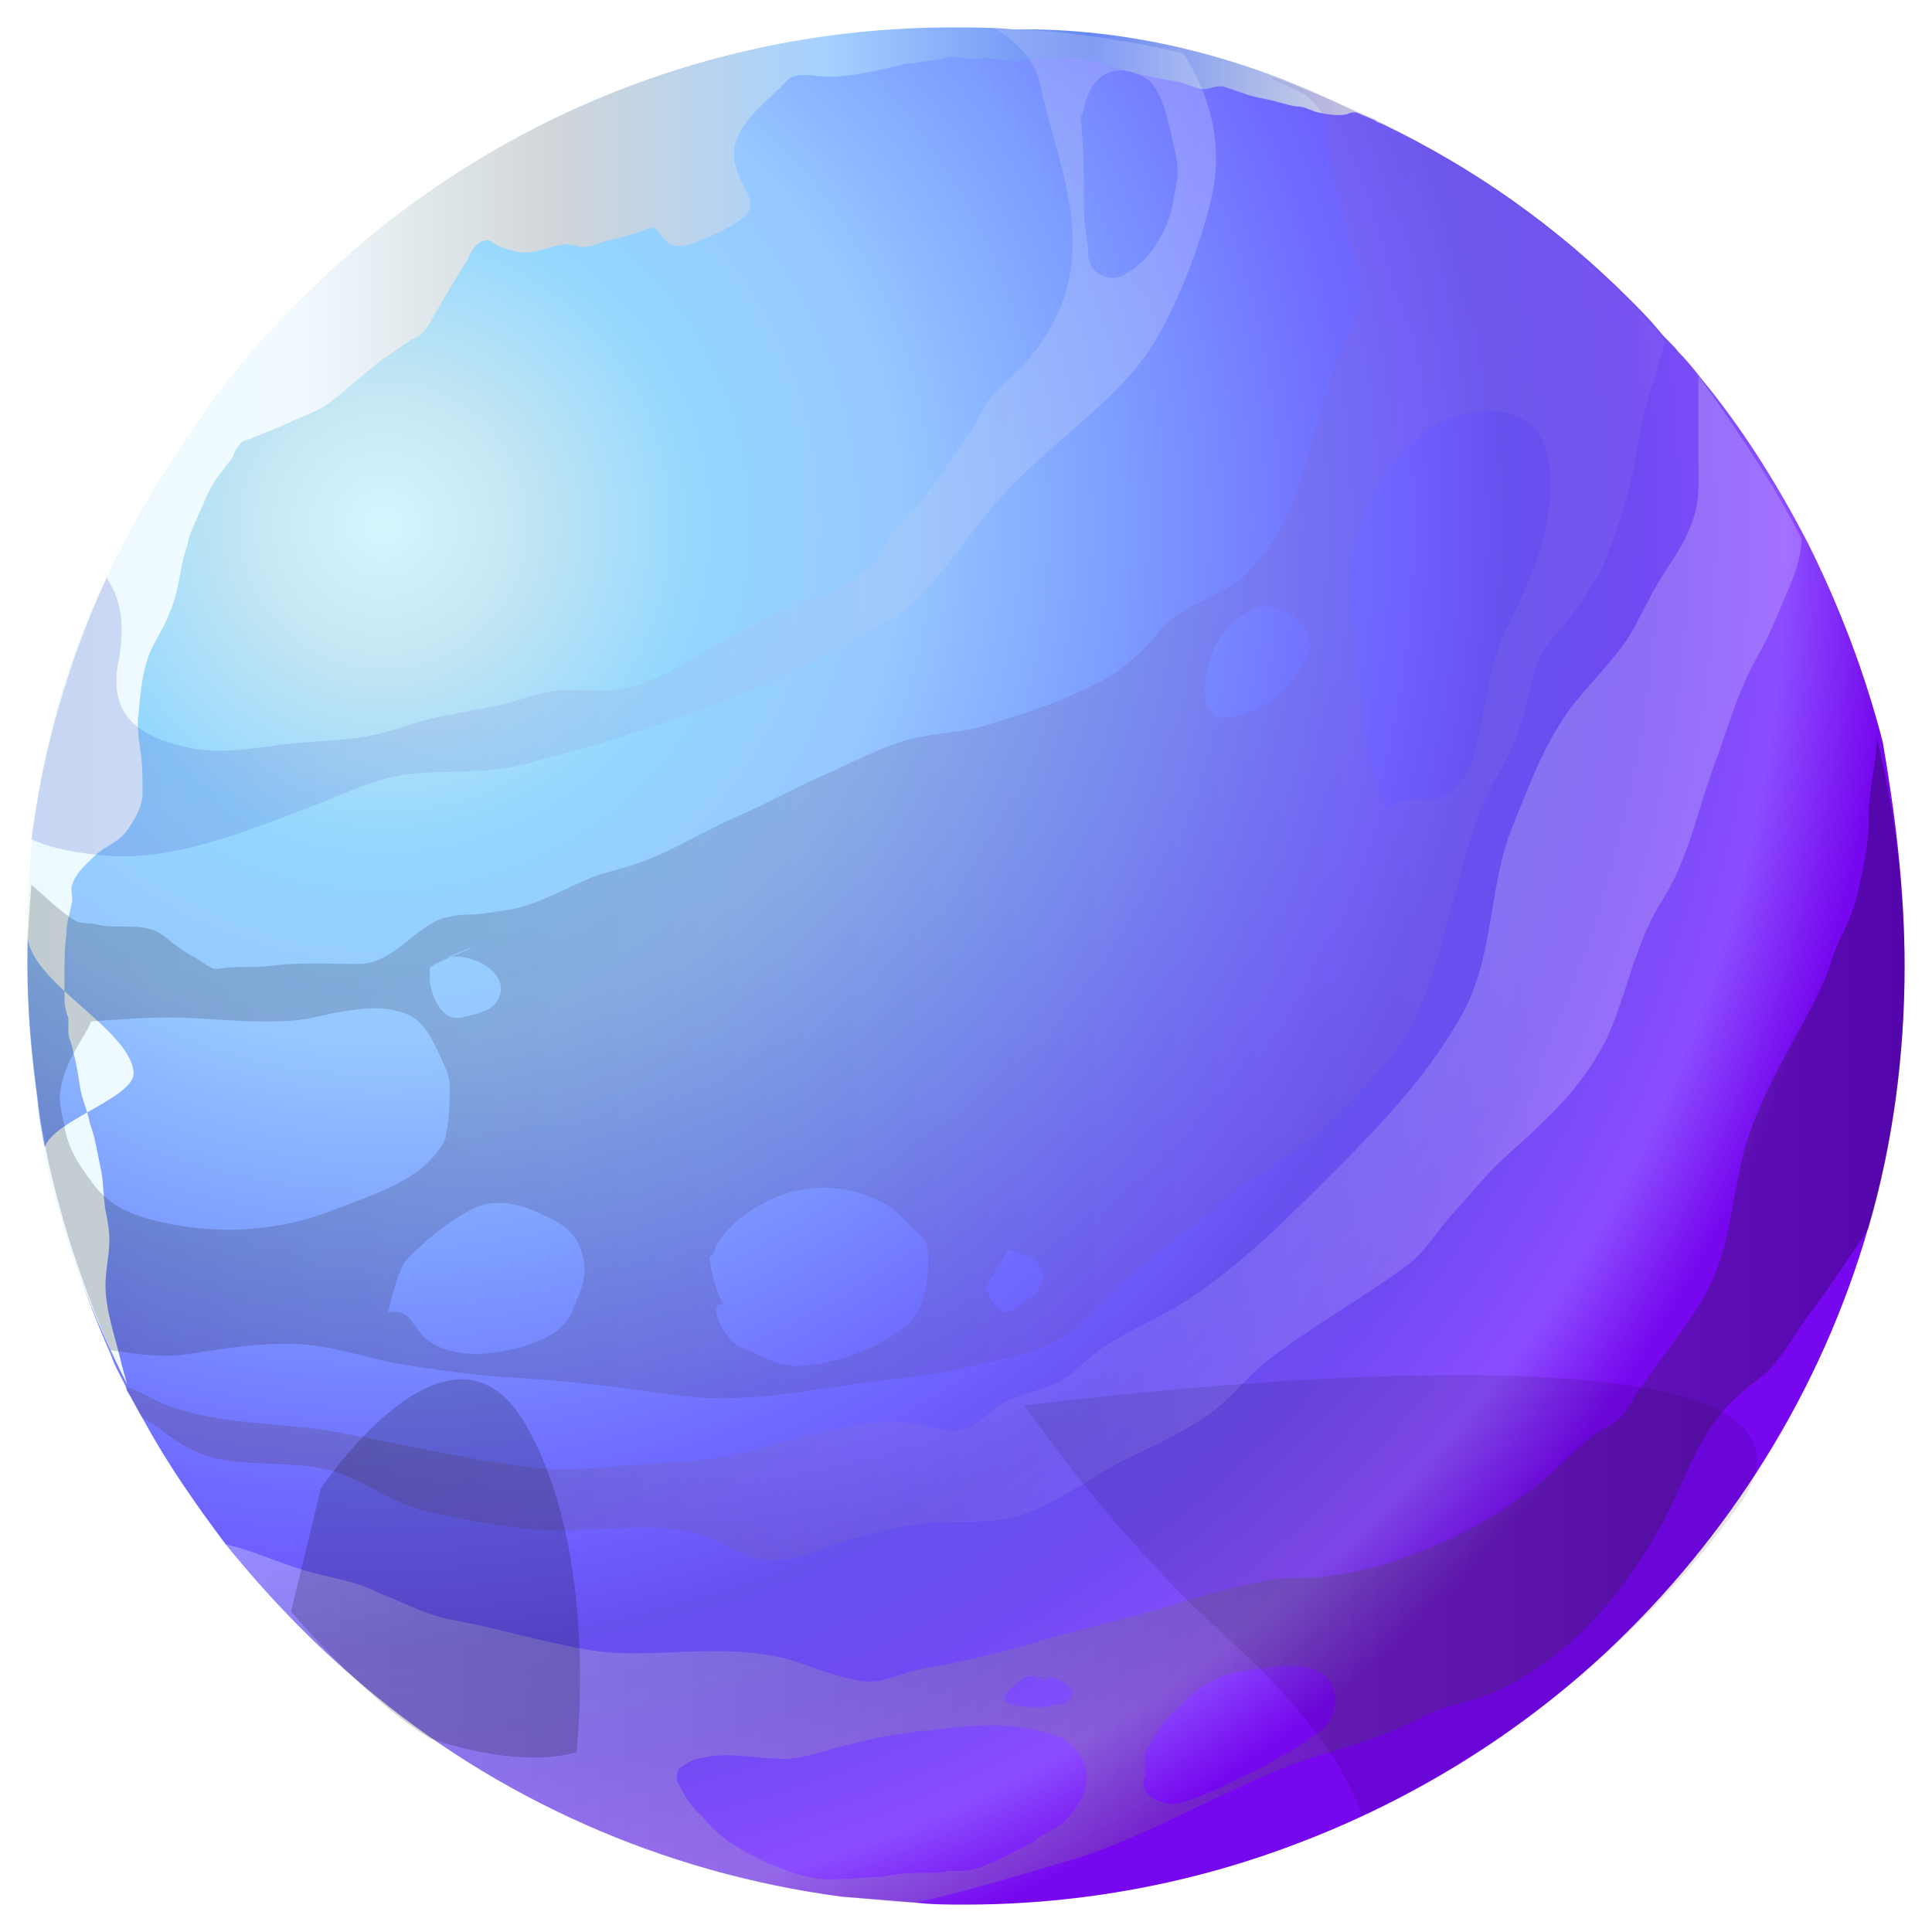 <svg width="282" height="282" viewBox="0 0 282 282" fill="none" xmlns="http://www.w3.org/2000/svg">
<g filter="url(#filter0_d_814_371)">
<path fill-rule="evenodd" clip-rule="evenodd" d="M273.999 137C273.999 150.006 272.263 163.012 268.791 174.863C261.847 199.141 248.249 220.529 230.31 237.293C217.579 249.143 202.244 258.681 185.463 265.04C170.418 270.821 153.926 274 136.855 274C134.54 274 131.936 274 129.622 273.711C126.15 273.422 122.388 273.133 118.916 272.844C92.587 269.376 68.283 258.392 48.897 241.918C41.664 235.848 35.009 228.911 28.933 221.397C24.593 215.616 20.543 209.835 17.071 203.477C16.203 202.032 15.335 200.297 14.467 198.852C14.467 198.852 14.467 198.852 14.467 198.563C13.599 196.829 12.731 195.384 12.152 193.65C9.837 188.447 7.812 182.956 6.076 177.464C4.919 173.418 3.761 169.371 2.893 165.325C2.315 162.434 1.736 159.544 1.447 156.365C0.579 150.006 0 143.647 0 137C0 133.242 -5.29873e-05 129.485 0.579 125.728C0.868 123.415 1.157 121.103 1.447 118.791C3.183 105.206 6.944 92.489 12.441 80.639C15.045 74.858 18.228 69.078 21.7 63.875C27.487 54.915 34.141 46.533 41.953 39.019C66.547 15.029 100.399 0.289 137.434 0.289C138.88 0.289 140.327 0.289 141.774 0.289C143.22 0.289 144.956 0.289 146.403 0.578C154.215 1.156 162.027 2.312 169.55 4.046C173.89 5.202 178.23 6.358 182.281 7.803C185.174 8.67 187.778 9.826 190.671 10.983C192.697 11.85 194.722 12.717 196.747 13.584C197.037 13.873 197.326 13.873 197.905 14.162C211.214 20.521 223.366 29.192 233.782 39.597C235.229 41.042 236.675 42.487 238.122 44.221C238.99 45.377 240.147 46.244 241.015 47.4C242.751 49.135 244.198 51.158 245.645 52.892C251.142 59.829 255.771 67.344 259.822 75.147C264.451 84.396 268.213 94.223 270.817 104.339C272.553 114.455 273.999 125.439 273.999 137Z" fill="url(#paint0_radial_814_371)"/>
<path fill-rule="evenodd" clip-rule="evenodd" d="M194 12.393C193.43 12.393 193.145 12.393 192.576 12.681C191.151 12.969 189.727 12.681 188.302 12.393C187.163 12.105 186.593 11.528 185.169 11.528C183.46 11.24 182.035 10.664 180.326 10.376C178.617 10.087 177.192 9.511 175.483 8.935C174.059 8.358 173.489 8.646 172.35 8.935C171.21 9.223 170.355 8.646 169.216 8.358C168.076 7.782 166.652 7.782 165.512 7.493C162.094 6.917 158.676 5.764 155.257 4.9C153.263 4.323 151.269 4.323 148.99 4.323C147.28 4.323 145.856 4.9 144.147 4.9C143.007 4.9 142.153 4.611 141.013 4.611C139.874 4.323 138.734 4.611 137.595 4.611C135.885 4.323 135.031 4.035 133.322 4.611C131.897 4.9 131.043 4.9 129.618 5.188C128.194 5.188 126.485 5.764 125.06 6.052C122.496 6.629 119.648 7.205 117.084 7.205C115.374 7.205 113.095 6.629 111.671 7.205C110.816 7.493 110.247 8.646 109.392 9.223C107.968 10.664 106.543 11.817 105.404 13.258C104.264 14.699 103.125 16.428 103.125 18.445C103.125 20.175 103.979 22.192 104.834 23.633C105.689 25.362 105.974 26.803 104.264 27.956C102.27 29.397 99.706 30.55 97.427 31.415C95.718 31.991 94.294 32.279 93.154 31.127C92.584 30.838 92.299 29.974 91.73 29.397C91.16 29.109 90.305 29.397 89.736 29.686C88.026 30.262 86.317 30.838 84.608 31.127C83.468 31.415 82.614 31.991 81.474 31.991C80.335 32.279 79.48 31.415 78.056 31.703C76.347 31.991 74.352 32.856 72.643 32.856C71.219 32.856 69.51 32.279 68.37 31.703C67.8 31.415 67.515 30.838 66.661 31.127C66.091 31.127 65.236 31.991 64.951 32.568C64.382 33.144 64.382 34.009 63.812 34.585C63.242 35.45 62.957 36.026 62.388 36.891C61.533 38.332 60.678 39.773 59.824 41.214C59.254 42.079 58.684 43.52 57.83 44.384C57.545 44.961 56.69 45.249 56.12 45.537C54.696 46.402 53.272 47.555 51.847 48.419C49.283 50.437 46.719 52.742 44.156 54.76C42.161 56.201 39.313 57.066 37.034 58.218C35.609 58.795 34.185 59.371 32.761 59.948C32.191 60.236 31.336 60.236 31.051 60.812C30.482 61.389 30.197 61.965 29.912 62.83C28.772 64.271 27.348 66 26.493 67.729C25.924 68.882 25.639 69.747 25.069 70.9C24.499 72.341 23.645 73.782 23.36 75.511C22.22 78.681 22.22 82.14 20.796 85.31C20.226 87.039 19.087 88.769 18.232 90.498C16.808 93.38 16.523 96.838 16.238 100.009C15.953 101.738 16.238 104.044 16.523 105.773C16.808 107.79 16.808 109.808 16.808 111.825C16.808 113.843 15.383 116.148 14.244 117.59C13.104 119.031 11.11 119.607 9.686 121.048C8.546 122.201 7.122 123.354 6.552 125.083C6.267 125.659 6.552 126.524 6.552 127.389C6.267 129.118 5.698 130.559 5.698 132.288C5.413 134.306 5.413 136.323 5.413 138.629C5.413 139.782 5.413 140.646 5.413 141.799C5.413 142.952 5.697 143.817 5.982 144.681C5.982 145.258 5.982 146.122 5.982 146.699C5.982 147.563 6.552 148.428 6.552 149.004C7.122 151.022 7.407 152.751 7.692 154.769C7.976 156.498 8.831 158.227 9.116 159.956C9.971 162.262 10.255 164.568 10.825 167.162C11.11 168.891 11.11 170.908 11.395 172.638C11.68 174.079 11.965 175.52 11.965 176.961C11.965 179.266 11.395 181.284 11.395 183.59C11.395 187.336 12.819 191.083 13.674 194.83C13.959 195.983 14.244 196.847 14.529 198C11.89 192.824 8.691 185.755 6.5 179C4.858 173.936 3.551 169.267 2.5 164.5C1.528 160.095 15.863 156.504 15.5 152.5C14.912 146.02 0 139.27 0 132.288C0 105.197 7.692 84.157 21.081 63.118C26.778 54.183 33.33 45.825 41.022 38.62C65.236 14.699 98.567 0 135.031 0C137.88 0 141.013 6.58631e-06 143.862 0.288C161.524 6.58631e-06 178.617 4.611 194 12.393Z" fill="url(#paint1_linear_814_371)"/>
<path opacity="0.4" fill-rule="evenodd" clip-rule="evenodd" d="M168.682 3.757C161.16 2.023 153.637 0.867 145.536 0.289C144.089 0.289 142.353 0 140.906 0C144.089 1.734 147.271 4.914 147.85 8.382C149.007 14.162 151.033 19.365 151.901 24.857C153.058 30.348 152.769 37.285 150.165 42.198C148.718 45.378 146.693 47.979 144.089 50.58C142.353 52.315 140.617 53.471 139.459 55.783C138.302 58.095 136.855 60.118 135.409 62.142C133.383 65.321 131.069 68.5 128.465 71.39C127.597 72.547 126.729 73.125 125.861 74.281C124.993 75.726 124.414 77.171 123.257 78.327C120.653 80.928 116.891 82.663 113.709 83.819C109.369 85.553 105.607 87.287 101.557 89.599C95.77 92.779 90.851 96.536 84.197 96.825C81.882 96.825 79.567 96.536 77.253 96.825C74.359 97.114 71.755 98.27 69.151 98.848C66.837 99.426 64.233 99.715 61.918 100.293C57.867 100.872 54.685 102.317 50.923 103.184C46.005 104.34 40.797 104.051 35.589 104.918C30.959 105.496 27.198 106.074 22.569 104.918C15.624 103.184 11.863 100.004 13.31 92.49C14.178 87.576 13.889 83.819 11.574 80.35C6.077 92.201 2.315 105.207 0.579 118.502C3.762 119.948 7.523 120.526 10.706 120.815C20.832 121.971 31.827 117.346 41.086 113.878C45.715 112.144 50.634 109.542 55.842 108.964C61.339 108.386 65.969 108.964 71.466 107.808C89.983 103.184 108.211 96.825 124.993 86.998C131.937 82.952 134.83 77.171 139.749 71.39C143.8 66.188 148.718 62.142 153.637 57.806C158.556 53.471 162.896 49.424 165.789 43.644C168.972 37.574 171.576 30.637 173.022 23.989C174.469 16.475 172.444 9.538 168.682 3.757ZM167.814 22.255C167.525 23.701 167.236 25.435 166.946 26.88C165.789 30.637 163.474 34.395 160.002 36.129C158.556 36.996 156.241 36.418 155.373 34.973C154.794 34.106 154.794 32.949 154.794 32.082C154.505 30.059 154.216 28.325 154.216 26.302C154.216 21.677 154.216 17.053 153.637 12.428C154.216 15.03 153.637 8.382 157.688 6.648C159.713 5.781 162.606 6.648 164.053 8.093C165.789 10.116 166.368 13.295 166.946 15.608C167.525 18.209 168.104 19.943 167.814 22.255Z" fill="url(#paint2_linear_814_371)" fill-opacity="0.5"/>
<path opacity="0.4" fill-rule="evenodd" clip-rule="evenodd" d="M147.85 241.051C147.561 241.051 146.982 241.34 146.693 241.34L149.297 241.629C149.297 241.34 148.718 241.051 147.85 241.051ZM147.85 241.051C147.561 241.051 146.982 241.34 146.693 241.34L149.297 241.629C149.297 241.34 148.718 241.051 147.85 241.051ZM269.949 103.761C269.949 107.23 268.792 110.987 268.792 114.455C268.792 119.369 267.924 123.126 266.766 127.751C265.898 130.93 264.162 133.242 263.294 136.422C262.137 139.89 260.401 143.069 258.665 146.249C255.193 152.607 251.432 159.255 249.985 166.481C248.538 173.129 248.249 178.62 245.066 184.69C241.883 190.47 237.254 195.384 233.782 201.164C232.335 203.766 231.178 203.766 228.574 205.5C225.97 207.523 223.366 210.413 220.762 212.437C215.265 216.772 210.057 219.951 203.113 222.553C198.773 224.287 194.722 225.443 190.093 226.021C187.199 226.599 184.306 226.021 181.413 226.599C176.783 227.466 172.443 228.622 167.814 230.067C160.581 232.38 153.058 233.825 145.825 236.137C140.617 237.582 135.698 238.738 130.49 239.605C127.307 240.184 124.703 241.918 121.521 241.34C118.338 240.762 115.155 239.605 111.972 238.449C107.922 237.293 104.45 237.004 100.11 237.004C94.323 237.004 87.379 237.871 81.303 236.715C74.648 235.559 68.283 233.536 61.628 232.38C57.578 231.513 54.684 229.778 50.923 228.333C47.451 226.599 43.979 226.31 40.218 225.154C36.456 223.998 32.695 222.264 28.934 221.397C34.72 228.911 41.375 235.848 48.898 241.918C68.283 258.392 92.298 269.376 118.916 272.844C122.388 273.133 125.86 273.711 129.622 273.711C137.434 271.977 144.957 269.665 152.769 267.352C165.789 263.306 177.073 255.502 190.093 251.745C195.011 250.3 199.351 248.854 203.691 246.542C207.163 244.808 210.635 244.519 213.818 243.074C225.97 237.871 234.939 226.31 240.437 214.749C242.751 209.546 245.066 203.766 249.695 199.719C251.432 197.985 253.746 196.829 255.193 194.806C256.929 192.783 258.086 190.47 259.822 188.158C262.716 184.401 265.32 180.354 267.924 176.597C268.213 176.019 268.502 175.73 268.792 175.152C272.264 163.012 274 150.295 274 137.289C274 125.439 272.553 114.455 269.949 103.761ZM144.089 241.918C144.667 241.629 145.246 241.051 145.825 240.762C146.403 240.473 147.271 240.762 147.85 241.051C149.007 240.762 149.875 240.762 150.743 241.34C151.322 241.629 152.19 242.207 152.479 242.785C152.769 243.363 152.479 243.652 151.901 244.23C151.322 244.808 151.033 244.808 150.165 244.808C148.718 245.097 147.271 245.386 145.535 245.097C144.667 245.097 143.221 244.808 142.642 244.23C142.642 243.074 143.51 242.496 144.089 241.918ZM153.058 259.838C152.19 260.994 151.322 262.15 150.165 262.728C149.007 263.595 147.85 263.884 146.982 264.751C144.089 266.196 141.195 267.93 138.302 268.798C137.145 269.087 135.698 269.087 134.541 269.087C133.094 269.376 131.358 269.376 129.911 269.376C128.175 269.376 126.15 269.665 124.414 269.954C122.678 269.954 120.652 270.243 118.916 270.243C115.734 270.532 113.13 269.954 110.236 268.798C107.632 267.93 105.028 266.485 102.714 265.04C100.978 263.884 99.531 262.439 98.374 260.994C96.927 259.838 96.059 258.392 95.191 256.658C94.902 256.08 94.612 255.502 94.902 254.635C94.902 254.346 95.191 254.057 95.191 254.057C95.77 253.768 96.348 253.19 96.638 253.19C97.506 252.612 98.663 252.612 99.82 252.323C102.424 252.034 105.028 252.323 107.632 252.612C109.079 252.612 110.526 252.901 111.972 252.612C113.998 252.323 116.023 251.745 117.759 251.167C122.388 250.011 127.018 248.854 131.647 248.565C136.277 247.987 141.485 247.409 146.114 248.276C147.85 248.565 150.165 249.143 151.611 250.011C152.769 250.878 153.637 252.034 154.215 253.19C155.083 255.502 154.505 257.814 153.058 259.838ZM189.514 247.987C188.646 248.854 187.489 249.432 186.331 250.3C184.885 251.456 183.438 252.034 181.991 252.901C180.834 253.768 179.387 254.346 178.23 254.924C176.783 255.502 175.626 256.08 174.179 256.947C172.733 257.525 171.286 258.103 169.839 258.681C168.682 258.97 167.525 259.549 166.367 259.26C165.499 258.97 164.342 258.681 163.763 258.103C162.606 256.947 162.895 255.791 163.185 255.213C163.185 254.346 162.895 252.901 163.185 251.745C163.474 251.167 164.053 250.3 164.342 249.721C165.499 247.409 167.235 245.964 168.971 244.23C170.418 242.785 172.154 241.629 174.179 240.762C176.494 239.895 179.387 239.605 181.702 239.316C184.306 239.027 188.935 238.738 190.382 241.918C191.25 243.941 190.961 245.964 189.514 247.987ZM149.586 241.34C149.297 241.34 148.718 241.051 148.139 240.762C147.85 240.762 147.271 241.051 146.982 241.051L149.586 241.34Z" fill="url(#paint3_linear_814_371)" fill-opacity="0.7"/>
<path opacity="0.4" fill-rule="evenodd" clip-rule="evenodd" d="M258.956 74.569V75.147C258.667 78.905 257.22 81.506 255.774 84.974C254.616 87.865 253.459 90.177 252.012 92.778C249.698 97.114 248.54 101.16 246.804 106.074C243.911 113.299 242.754 121.103 238.414 127.751C234.652 133.82 233.495 141.046 230.602 147.405C227.13 154.631 221.632 159.544 215.846 164.747C213.242 167.059 210.927 169.949 208.612 172.55C206.008 175.152 204.272 178.62 201.09 180.932C194.724 185.557 187.491 189.603 181.125 194.517C177.364 197.407 174.76 201.454 170.42 203.766C166.369 206.367 161.74 208.101 157.689 210.413C153.928 212.726 150.167 215.038 146.116 216.772C141.487 218.506 137.725 217.928 132.807 218.217C127.599 218.506 122.101 219.951 117.183 221.686C113.132 223.131 109.66 224.576 105.32 223.131C102.427 222.264 100.112 220.24 97.219 219.662C90.275 218.217 82.752 219.662 75.808 219.373C70.311 219.084 64.524 217.928 59.026 216.772C53.819 215.905 49.478 212.148 44.56 210.702C38.194 208.968 30.961 210.413 25.174 208.101C22.57 207.234 20.256 205.211 18.23 203.766C17.652 203.477 17.362 203.188 16.784 202.899C15.916 201.454 15.048 199.719 14.18 198.274C15.626 198.852 17.073 199.43 18.52 200.297C26.332 204.055 36.169 203.477 44.56 204.922C54.108 206.656 63.656 208.968 73.204 210.124C77.254 210.702 81.016 210.413 85.067 210.124C90.564 209.546 96.061 209.546 101.559 208.679C110.817 206.945 120.076 202.61 129.624 203.766C131.36 204.055 133.385 204.922 135.121 204.922C137.725 204.922 139.751 202.61 141.776 201.164C145.537 198.852 149.588 199.141 153.06 195.962C156.243 192.783 160.004 190.759 164.055 188.736C174.471 183.534 182.861 174.863 191.252 166.481C198.196 159.544 204.851 152.318 209.48 143.937C214.11 135.555 213.242 125.439 216.714 116.768C219.318 110.409 221.343 104.628 225.394 99.137C227.419 96.536 229.734 94.223 231.759 91.622C234.074 89.021 235.231 86.13 236.967 82.951C238.703 79.483 241.307 76.593 242.754 72.835C244.2 69.367 243.911 66.477 243.911 62.719C243.911 58.962 243.911 54.915 243.911 50.869C249.987 59.251 254.906 66.766 258.956 74.569Z" fill="url(#paint4_linear_814_371)" fill-opacity="0.5"/>
<path opacity="0.4" fill-rule="evenodd" clip-rule="evenodd" d="M237.254 43.644C235.807 42.198 234.361 40.464 232.914 39.019C222.498 28.614 210.346 20.232 197.036 13.584C196.747 13.295 196.458 13.295 195.879 13.006C193.854 12.139 191.828 11.272 189.803 10.405C186.91 9.249 184.306 8.093 181.412 7.226C182.28 7.804 183.438 8.382 183.727 8.382C185.463 9.249 186.91 9.827 188.067 11.272C189.225 12.717 189.803 13.873 189.803 15.897C189.803 17.631 190.092 19.654 190.382 21.388C190.671 23.122 191.539 24.567 191.828 26.302C192.118 27.169 192.118 28.036 192.407 29.192C192.986 31.504 193.854 33.816 194.432 36.129C195.3 40.464 192.986 43.932 191.539 47.69C189.224 53.76 187.778 59.829 185.752 66.188C184.306 71.101 181.702 76.015 177.94 79.772C174.179 83.241 168.682 84.108 165.499 87.865C162.606 91.334 159.134 94.513 155.083 96.247C150.454 98.559 145.246 100.293 140.327 101.739C136.855 102.895 133.094 102.895 129.332 103.762C124.703 104.918 120.652 107.23 116.602 108.964C111.972 110.988 107.922 113.3 103.292 115.323C98.663 117.346 94.612 119.947 89.983 121.682C87.668 122.549 85.353 123.127 83.328 123.705C78.699 125.439 74.359 128.329 69.44 128.907C67.704 129.196 65.968 129.485 64.232 129.485C62.785 129.485 61.628 129.774 60.471 130.063C56.131 131.798 53.527 136.422 48.608 136.711C43.979 136.711 39.639 136.422 35.299 137C32.984 137.289 30.959 137 28.933 137.289C28.355 137.289 27.487 137.578 26.908 137.289C26.329 137 25.461 136.422 24.593 135.844C22.857 134.977 21.411 133.821 19.964 132.665C17.071 130.353 13.309 131.798 10.127 130.931C9.259 130.642 7.812 130.931 6.944 130.353C4.919 129.196 2.315 126.595 0.579 125.15C0.289 128.907 0 132.665 0 136.422C0 143.07 0.579 149.428 1.447 155.787C1.736 158.677 2.315 161.568 2.893 164.747C3.761 168.794 4.919 173.129 6.076 176.886C7.812 182.378 9.837 187.87 12.152 193.072C15.913 193.65 19.675 194.228 23.436 193.65C28.933 192.783 34.141 191.916 39.639 192.205C44.847 192.494 49.476 194.228 54.395 195.095C59.892 195.962 65.679 196.829 71.466 197.118C76.674 197.407 81.882 197.986 86.8 198.564C90.562 199.142 94.612 199.72 98.374 200.009C108.5 200.587 118.338 197.986 128.175 197.118C133.094 196.54 138.012 195.384 142.931 194.228C145.824 193.65 148.718 192.783 151.322 191.049C154.794 188.737 157.108 185.557 160.002 182.956C163.474 180.066 166.946 177.175 170.418 174.574C173.311 172.262 176.204 169.661 179.387 167.637C181.702 166.192 184.306 164.458 186.62 162.724C190.961 159.256 194.722 155.209 198.483 150.874C203.691 144.804 205.717 136.422 207.742 128.907C209.767 121.971 210.925 115.323 214.686 108.964C216.422 106.074 217.869 102.606 218.737 99.137C219.315 97.114 219.605 94.513 220.473 92.49C221.919 89.31 225.102 86.709 226.838 83.819C228.285 81.506 230.021 79.194 230.889 76.304C232.914 71.101 234.361 65.899 235.229 60.118C235.807 56.072 237.254 52.025 238.411 47.979C238.701 47.401 238.701 46.534 238.99 45.956C238.99 45.667 238.122 44.511 237.254 43.644ZM58.735 137.289C59.024 136.711 64.232 134.688 64.811 134.399C64.811 134.399 64.811 134.399 64.522 134.399L61.049 135.844C64.811 134.688 71.466 138.445 68.283 142.492C67.415 143.648 64.811 144.226 63.364 144.515C61.917 144.804 61.05 144.226 60.181 143.07C59.313 141.914 58.735 140.18 58.735 138.734C58.735 138.445 58.735 137.578 58.735 137.289ZM17.939 173.996C13.888 172.84 11.284 171.395 8.969 167.926C7.233 165.614 6.076 163.591 5.497 160.99C5.208 158.677 4.34 156.943 4.919 154.631C5.208 152.897 6.076 150.874 6.944 149.429C7.812 147.694 9.259 145.671 9.259 145.093C13.309 144.804 17.071 144.515 20.832 144.515C25.172 144.515 29.801 145.093 34.141 145.093C36.167 145.093 38.192 145.093 40.217 144.804C42.243 144.515 43.979 143.937 46.004 143.648C49.476 143.07 52.659 142.781 55.841 144.226C58.156 145.382 59.313 148.272 60.471 150.585C61.05 152.03 61.628 152.897 61.628 154.631C61.628 156.654 61.628 158.388 61.339 160.123C61.339 160.701 61.049 161.568 61.049 162.146C58.156 168.215 50.633 170.239 44.847 172.551C36.167 176.019 26.619 176.308 17.939 173.996ZM79.567 187.291C77.831 191.916 70.308 193.361 65.968 193.65C63.943 193.65 61.339 193.361 59.313 192.205C58.156 191.627 57.288 190.471 56.42 189.315C55.842 188.448 54.973 187.002 52.659 187.58C53.237 184.979 53.816 182.667 54.974 180.355C55.842 179.199 56.999 178.332 58.156 177.175C60.181 175.441 62.496 173.707 64.811 172.551C68.572 170.528 72.623 171.973 76.095 173.707C78.699 174.863 80.435 176.597 81.013 179.199C81.882 182.378 80.724 184.401 79.567 187.291ZM130.49 186.424C129.043 189.604 127.018 190.471 124.124 192.205C120.652 193.939 116.023 195.384 112.262 195.384C110.236 195.384 108.211 194.517 106.475 193.65C105.318 193.072 103.871 192.783 103.003 191.916C100.399 189.315 99.82 185.846 101.556 186.424C100.399 184.112 99.82 181.8 99.531 179.488C100.11 179.199 100.399 178.621 100.399 178.042C101.846 175.441 104.45 173.129 107.343 171.684C111.972 169.083 118.048 168.505 123.256 170.817C125.571 171.684 127.018 172.84 128.464 174.574C129.332 175.441 130.2 176.019 131.068 177.175C131.936 179.488 131.358 183.823 130.49 186.424ZM145.824 185.846C144.956 186.424 143.51 187.58 142.642 187.58C141.774 187.291 140.327 185.846 140.327 184.69L139.748 184.112C140.906 182.089 142.063 180.355 143.22 178.332C144.956 179.199 146.692 178.91 147.85 180.933C149.296 182.956 147.271 184.69 145.824 185.846ZM184.884 94.802C183.438 96.825 181.412 98.848 179.098 99.715C176.204 100.871 172.154 102.028 171.864 97.403C171.864 94.802 172.154 92.779 173.311 90.466C175.047 86.998 176.494 86.131 179.966 84.397C181.123 84.397 182.57 84.975 183.438 85.264C185.174 85.842 186.91 87.576 187.199 89.599C187.488 91.623 186.042 93.357 184.884 94.802ZM221.051 75.437C219.605 80.061 217.579 84.397 215.554 88.443C213.239 93.646 212.95 99.137 211.503 104.629C210.924 107.808 209.189 111.277 206.295 112.433C204.849 113.011 203.691 112.722 202.245 112.722C200.798 112.722 198.483 113.3 198.483 114.456C197.615 112.144 196.458 109.253 195.879 106.941C195.3 104.34 195.011 101.45 194.722 98.559C194.143 95.669 194.143 92.779 193.854 89.888C193.565 87.287 192.986 84.397 192.986 81.796C192.986 72.835 198.194 61.563 206.585 57.517C209.189 56.361 211.793 55.783 214.686 56.072C217.869 56.65 219.894 57.517 221.341 60.696C223.077 65.032 222.209 70.812 221.051 75.437Z" fill="url(#paint5_linear_814_371)" fill-opacity="0.5"/>
<path opacity="0.1" fill-rule="evenodd" clip-rule="evenodd" d="M145.536 201.165C145.536 201.165 158.267 219.952 175.338 235.27C192.408 250.589 194.723 260.994 194.723 260.994C194.723 260.994 226.839 247.699 249.696 215.905C272.554 184.401 145.536 201.165 145.536 201.165Z" fill="black" fill-opacity="0.99"/>
<path opacity="0.3" fill-rule="evenodd" clip-rule="evenodd" d="M58.735 249.722C58.735 249.722 71.176 254.346 80.145 251.745C80.145 251.745 83.618 222.553 72.623 203.766C61.628 184.979 42.822 213.304 42.822 213.304L38.481 231.224C38.481 231.224 48.898 243.652 58.735 249.722Z" fill="black" fill-opacity="0.6"/>
</g>
<defs>
<filter id="filter0_d_814_371" x="0" y="0" width="282" height="282" filterUnits="userSpaceOnUse" color-interpolation-filters="sRGB">
<feFlood flood-opacity="0" result="BackgroundImageFix"/>
<feColorMatrix in="SourceAlpha" type="matrix" values="0 0 0 0 0 0 0 0 0 0 0 0 0 0 0 0 0 0 127 0" result="hardAlpha"/>
<feOffset dx="4" dy="4"/>
<feGaussianBlur stdDeviation="2"/>
<feComposite in2="hardAlpha" operator="out"/>
<feColorMatrix type="matrix" values="0 0 0 0 0 0 0 0 0 0 0 0 0 0 0 0 0 0 0.25 0"/>
<feBlend mode="normal" in2="BackgroundImageFix" result="effect1_dropShadow_814_371"/>
<feBlend mode="normal" in="SourceGraphic" in2="effect1_dropShadow_814_371" result="shape"/>
</filter>
<radialGradient id="paint0_radial_814_371" cx="0" cy="0" r="1" gradientUnits="userSpaceOnUse" gradientTransform="translate(51.928 72.852) rotate(26.475) scale(220.16 219.929)">
<stop offset="0.006" stop-color="#D5F5FF"/>
<stop offset="0.094" stop-color="#C2E6F3"/>
<stop offset="0.211" stop-color="#94D7FF"/>
<stop offset="0.345" stop-color="#96C7FF"/>
<stop offset="0.49" stop-color="#7D9DFF"/>
<stop offset="0.644" stop-color="#6F6AFF"/>
<stop offset="0.684" stop-color="#6F5FFF"/>
<stop offset="0.743" stop-color="#6651EF"/>
<stop offset="0.828" stop-color="#6E4AF1"/>
<stop offset="0.929" stop-color="#8B4DFF"/>
<stop offset="1" stop-color="#7607EE"/>
</radialGradient>
<linearGradient id="paint1_linear_814_371" x1="-0.251" y1="97.61" x2="193.891" y2="97.61" gradientUnits="userSpaceOnUse">
<stop stop-color="#ECFAFF"/>
<stop offset="0.2" stop-color="#F1FBFF"/>
<stop offset="0.4" stop-color="#D0D5D9"/>
<stop offset="0.6" stop-color="#A6D2FF"/>
<stop offset="0.8" stop-color="#6788F3"/>
<stop offset="1" stop-color="#D2D5E5"/>
</linearGradient>
<linearGradient id="paint2_linear_814_371" x1="0.995" y1="60.575" x2="173.383" y2="60.575" gradientUnits="userSpaceOnUse">
<stop stop-color="#3044BD"/>
<stop offset="1" stop-color="white"/>
</linearGradient>
<linearGradient id="paint3_linear_814_371" x1="28.974" y1="188.756" x2="273.895" y2="188.756" gradientUnits="userSpaceOnUse">
<stop stop-color="white"/>
<stop offset="1"/>
</linearGradient>
<linearGradient id="paint4_linear_814_371" x1="45.5" y1="216" x2="228" y2="175.5" gradientUnits="userSpaceOnUse">
<stop stop-color="#503232"/>
<stop offset="0.583" stop-color="#A290FF"/>
<stop offset="1" stop-color="white"/>
</linearGradient>
<linearGradient id="paint5_linear_814_371" x1="-0.249" y1="104.027" x2="240.014" y2="104.027" gradientUnits="userSpaceOnUse">
<stop stop-color="#131416"/>
<stop offset="1" stop-color="#9B7CF5"/>
</linearGradient>
</defs>
</svg>
